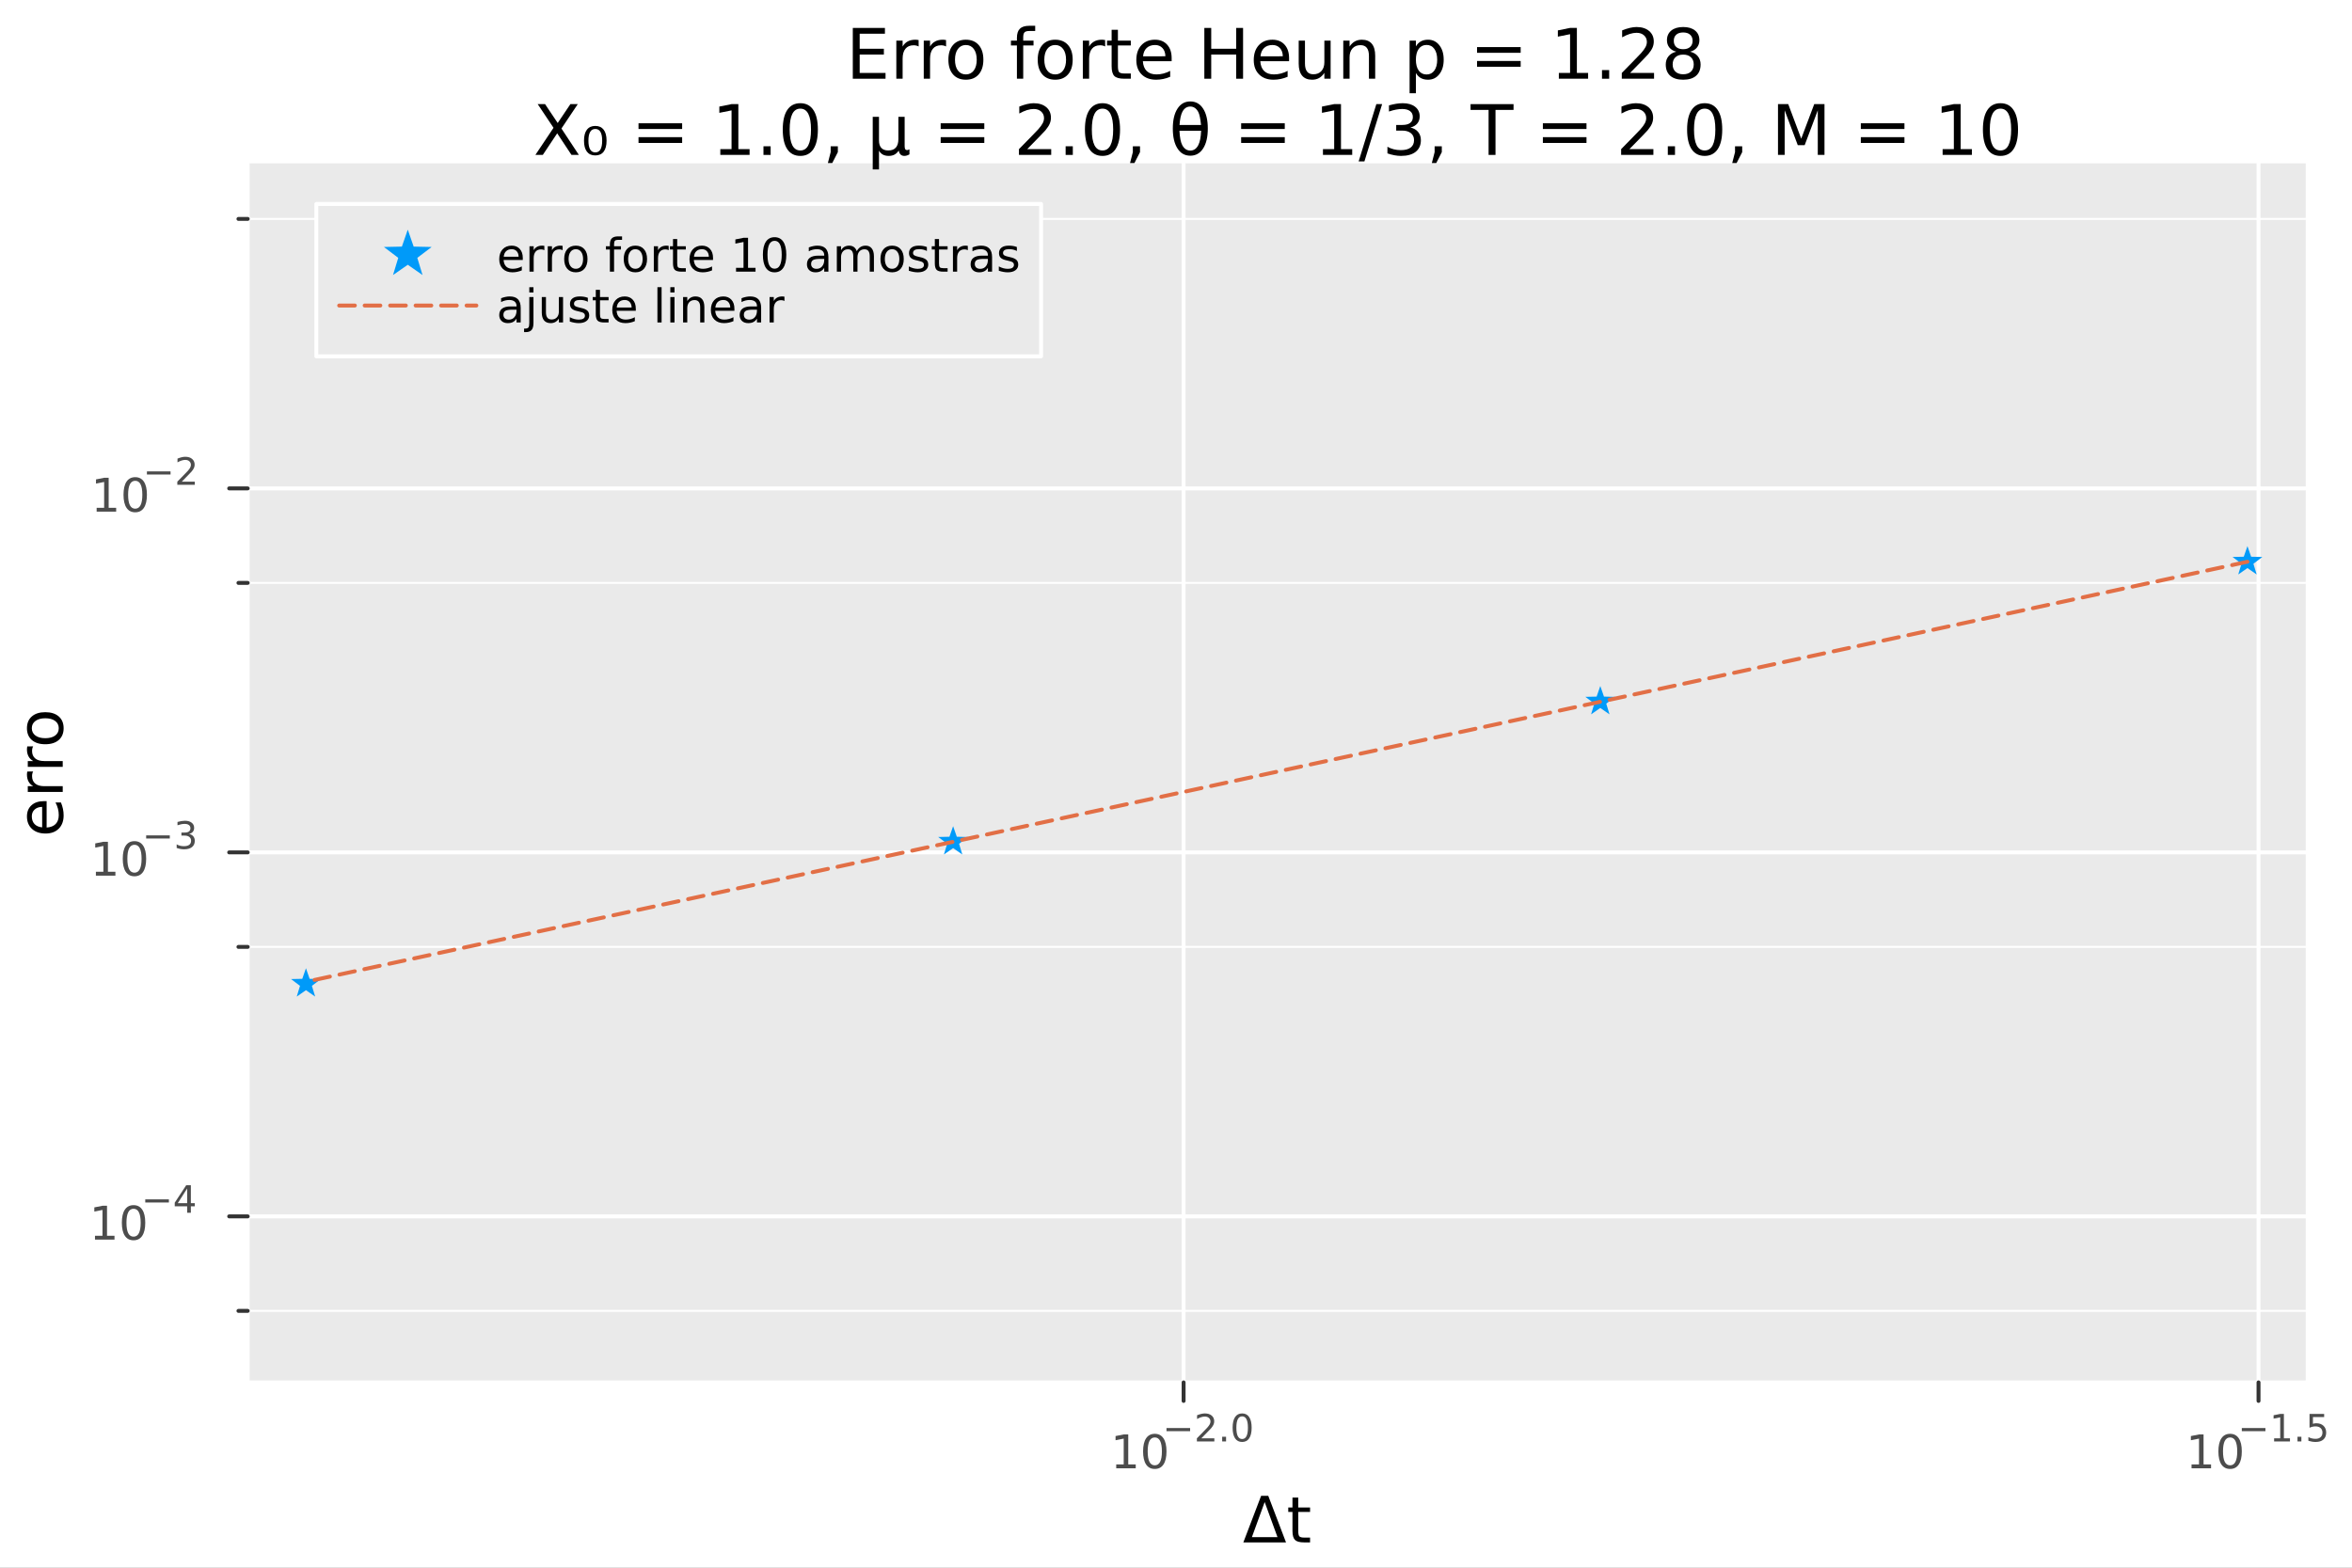 <?xml version="1.0" encoding="utf-8"?>
<svg xmlns="http://www.w3.org/2000/svg" xmlns:xlink="http://www.w3.org/1999/xlink" width="600" height="400" viewBox="0 0 2400 1600">
<rect x="0" y="0" width="2400" height="1600" fill="#808080" stroke="none"/>
<defs>
  <clipPath id="clip700">
    <rect x="0" y="0" width="2400" height="1600"/>
  </clipPath>
</defs>
<path clip-path="url(#clip700)" d="M0 1600 L2400 1600 L2400 0 L0 0  Z" fill="#ffffff" fill-rule="evenodd" fill-opacity="1"/>
<defs>
  <clipPath id="clip701">
    <rect x="480" y="0" width="1681" height="1600"/>
  </clipPath>
</defs>
<path clip-path="url(#clip700)" d="M252.764 1410.9 L2352.76 1410.9 L2352.76 166.672 L252.764 166.672  Z" fill="#eaeaea" fill-rule="evenodd" fill-opacity="1"/>
<defs>
  <clipPath id="clip702">
    <rect x="252" y="166" width="2101" height="1245"/>
  </clipPath>
</defs>
<polyline clip-path="url(#clip702)" style="stroke:#ffffff; stroke-linecap:round; stroke-linejoin:round; stroke-width:4; stroke-opacity:1; fill:none" points="1207.76,1410.9 1207.76,166.672 "/>
<polyline clip-path="url(#clip702)" style="stroke:#ffffff; stroke-linecap:round; stroke-linejoin:round; stroke-width:4; stroke-opacity:1; fill:none" points="2304.62,1410.9 2304.62,166.672 "/>
<polyline clip-path="url(#clip700)" style="stroke:#ffffff; stroke-linecap:round; stroke-linejoin:round; stroke-width:4; stroke-opacity:1; fill:none" points="252.764,1410.9 2352.76,1410.9 "/>
<polyline clip-path="url(#clip700)" style="stroke:#333333; stroke-linecap:round; stroke-linejoin:round; stroke-width:4; stroke-opacity:1; fill:none" points="1207.76,1410.9 1207.76,1429.79 "/>
<polyline clip-path="url(#clip700)" style="stroke:#333333; stroke-linecap:round; stroke-linejoin:round; stroke-width:4; stroke-opacity:1; fill:none" points="2304.62,1410.9 2304.62,1429.79 "/>
<path clip-path="url(#clip700)" d="M1139 1494.62 L1146.64 1494.62 L1146.64 1468.26 L1138.33 1469.92 L1138.33 1465.66 L1146.6 1464 L1151.27 1464 L1151.27 1494.62 L1158.91 1494.62 L1158.91 1498.56 L1139 1498.56 L1139 1494.62 Z" fill="#4c4c4c" fill-rule="nonzero" fill-opacity="1" /><path clip-path="url(#clip700)" d="M1178.35 1467.08 Q1174.74 1467.08 1172.91 1470.64 Q1171.11 1474.18 1171.11 1481.31 Q1171.11 1488.42 1172.91 1491.98 Q1174.74 1495.52 1178.35 1495.52 Q1181.99 1495.52 1183.79 1491.98 Q1185.62 1488.42 1185.62 1481.31 Q1185.62 1474.18 1183.79 1470.64 Q1181.99 1467.08 1178.35 1467.08 M1178.35 1463.37 Q1184.16 1463.37 1187.22 1467.98 Q1190.3 1472.56 1190.3 1481.31 Q1190.3 1490.04 1187.22 1494.64 Q1184.16 1499.23 1178.35 1499.23 Q1172.54 1499.23 1169.47 1494.64 Q1166.41 1490.04 1166.41 1481.31 Q1166.41 1472.56 1169.47 1467.98 Q1172.54 1463.37 1178.35 1463.37 Z" fill="#4c4c4c" fill-rule="nonzero" fill-opacity="1" /><path clip-path="url(#clip700)" d="M1190.3 1457.47 L1214.41 1457.47 L1214.41 1460.67 L1190.3 1460.67 L1190.3 1457.47 Z" fill="#4c4c4c" fill-rule="nonzero" fill-opacity="1" /><path clip-path="url(#clip700)" d="M1225.88 1467.95 L1239.14 1467.95 L1239.14 1471.15 L1221.31 1471.15 L1221.31 1467.95 Q1223.48 1465.71 1227.2 1461.95 Q1230.94 1458.17 1231.9 1457.08 Q1233.73 1455.03 1234.44 1453.62 Q1235.17 1452.19 1235.17 1450.82 Q1235.17 1448.58 1233.59 1447.17 Q1232.03 1445.76 1229.51 1445.76 Q1227.73 1445.76 1225.73 1446.38 Q1223.76 1447 1221.5 1448.26 L1221.5 1444.42 Q1223.8 1443.5 1225.79 1443.03 Q1227.78 1442.56 1229.44 1442.56 Q1233.8 1442.56 1236.4 1444.74 Q1238.99 1446.92 1238.99 1450.57 Q1238.99 1452.3 1238.33 1453.86 Q1237.69 1455.4 1235.98 1457.51 Q1235.51 1458.06 1232.99 1460.67 Q1230.47 1463.27 1225.88 1467.95 Z" fill="#4c4c4c" fill-rule="nonzero" fill-opacity="1" /><path clip-path="url(#clip700)" d="M1247.12 1466.37 L1251.09 1466.37 L1251.09 1471.15 L1247.12 1471.15 L1247.12 1466.37 Z" fill="#4c4c4c" fill-rule="nonzero" fill-opacity="1" /><path clip-path="url(#clip700)" d="M1267.49 1445.57 Q1264.55 1445.57 1263.07 1448.46 Q1261.6 1451.34 1261.6 1457.13 Q1261.6 1462.91 1263.07 1465.8 Q1264.55 1468.68 1267.49 1468.68 Q1270.44 1468.68 1271.91 1465.8 Q1273.39 1462.91 1273.39 1457.13 Q1273.39 1451.34 1271.91 1448.46 Q1270.44 1445.57 1267.49 1445.57 M1267.49 1442.56 Q1272.21 1442.56 1274.69 1446.3 Q1277.19 1450.03 1277.19 1457.13 Q1277.19 1464.22 1274.69 1467.97 Q1272.21 1471.69 1267.49 1471.69 Q1262.76 1471.69 1260.26 1467.97 Q1257.78 1464.22 1257.78 1457.13 Q1257.78 1450.03 1260.26 1446.3 Q1262.76 1442.56 1267.49 1442.56 Z" fill="#4c4c4c" fill-rule="nonzero" fill-opacity="1" /><path clip-path="url(#clip700)" d="M2236.27 1494.62 L2243.9 1494.62 L2243.9 1468.26 L2235.59 1469.92 L2235.59 1465.66 L2243.86 1464 L2248.53 1464 L2248.53 1494.62 L2256.17 1494.62 L2256.17 1498.56 L2236.27 1498.56 L2236.27 1494.62 Z" fill="#4c4c4c" fill-rule="nonzero" fill-opacity="1" /><path clip-path="url(#clip700)" d="M2275.62 1467.08 Q2272.01 1467.08 2270.18 1470.64 Q2268.37 1474.18 2268.37 1481.31 Q2268.37 1488.42 2270.18 1491.98 Q2272.01 1495.52 2275.62 1495.52 Q2279.25 1495.52 2281.06 1491.98 Q2282.89 1488.42 2282.89 1481.31 Q2282.89 1474.18 2281.06 1470.64 Q2279.25 1467.08 2275.62 1467.08 M2275.62 1463.37 Q2281.43 1463.37 2284.48 1467.98 Q2287.56 1472.56 2287.56 1481.31 Q2287.56 1490.04 2284.48 1494.64 Q2281.43 1499.23 2275.62 1499.23 Q2269.81 1499.23 2266.73 1494.64 Q2263.67 1490.04 2263.67 1481.31 Q2263.67 1472.56 2266.73 1467.98 Q2269.81 1463.37 2275.62 1463.37 Z" fill="#4c4c4c" fill-rule="nonzero" fill-opacity="1" /><path clip-path="url(#clip700)" d="M2287.56 1457.47 L2311.67 1457.47 L2311.67 1460.67 L2287.56 1460.67 L2287.56 1457.47 Z" fill="#4c4c4c" fill-rule="nonzero" fill-opacity="1" /><path clip-path="url(#clip700)" d="M2320.53 1467.95 L2326.74 1467.95 L2326.74 1446.53 L2319.99 1447.88 L2319.99 1444.42 L2326.7 1443.07 L2330.5 1443.07 L2330.5 1467.95 L2336.71 1467.95 L2336.71 1471.15 L2320.53 1471.15 L2320.53 1467.95 Z" fill="#4c4c4c" fill-rule="nonzero" fill-opacity="1" /><path clip-path="url(#clip700)" d="M2344.38 1466.37 L2348.35 1466.37 L2348.35 1471.15 L2344.38 1471.15 L2344.38 1466.37 Z" fill="#4c4c4c" fill-rule="nonzero" fill-opacity="1" /><path clip-path="url(#clip700)" d="M2356.66 1443.07 L2371.58 1443.07 L2371.58 1446.26 L2360.14 1446.26 L2360.14 1453.15 Q2360.97 1452.87 2361.8 1452.73 Q2362.62 1452.58 2363.45 1452.58 Q2368.15 1452.58 2370.9 1455.16 Q2373.65 1457.74 2373.65 1462.14 Q2373.65 1466.67 2370.82 1469.19 Q2368 1471.69 2362.87 1471.69 Q2361.1 1471.69 2359.26 1471.39 Q2357.43 1471.09 2355.48 1470.49 L2355.48 1466.67 Q2357.17 1467.59 2358.97 1468.04 Q2360.78 1468.49 2362.79 1468.49 Q2366.05 1468.49 2367.95 1466.78 Q2369.85 1465.07 2369.85 1462.14 Q2369.85 1459.2 2367.95 1457.49 Q2366.05 1455.78 2362.79 1455.78 Q2361.27 1455.78 2359.75 1456.12 Q2358.24 1456.46 2356.66 1457.17 L2356.66 1443.07 Z" fill="#4c4c4c" fill-rule="nonzero" fill-opacity="1" /><path clip-path="url(#clip700)" d="M1290.49 1533 L1277.44 1568.84 L1303.57 1568.84 L1290.49 1533 M1268.72 1574.19 L1286.86 1526.67 L1294.15 1526.67 L1312.26 1574.19 L1268.72 1574.19 Z" fill="#000000" fill-rule="nonzero" fill-opacity="1" /><path clip-path="url(#clip700)" d="M1324.74 1528.42 L1324.74 1538.54 L1336.8 1538.54 L1336.8 1543.09 L1324.74 1543.09 L1324.74 1562.44 Q1324.74 1566.8 1325.92 1568.04 Q1327.12 1569.28 1330.78 1569.28 L1336.8 1569.28 L1336.8 1574.19 L1330.78 1574.19 Q1324.01 1574.19 1321.43 1571.67 Q1318.85 1569.12 1318.85 1562.44 L1318.85 1543.09 L1314.55 1543.09 L1314.55 1538.54 L1318.85 1538.54 L1318.85 1528.42 L1324.74 1528.42 Z" fill="#000000" fill-rule="nonzero" fill-opacity="1" /><polyline clip-path="url(#clip702)" style="stroke:#ffffff; stroke-linecap:round; stroke-linejoin:round; stroke-width:4; stroke-opacity:1; fill:none" points="252.764,1241.45 2352.76,1241.45 "/>
<polyline clip-path="url(#clip702)" style="stroke:#ffffff; stroke-linecap:round; stroke-linejoin:round; stroke-width:4; stroke-opacity:1; fill:none" points="252.764,869.955 2352.76,869.955 "/>
<polyline clip-path="url(#clip702)" style="stroke:#ffffff; stroke-linecap:round; stroke-linejoin:round; stroke-width:4; stroke-opacity:1; fill:none" points="252.764,498.461 2352.76,498.461 "/>
<polyline clip-path="url(#clip702)" style="stroke:#ffffff; stroke-linecap:round; stroke-linejoin:round; stroke-width:2; stroke-opacity:1; fill:none" points="252.764,1337.9 2352.76,1337.9 "/>
<polyline clip-path="url(#clip702)" style="stroke:#ffffff; stroke-linecap:round; stroke-linejoin:round; stroke-width:2; stroke-opacity:1; fill:none" points="252.764,966.408 2352.76,966.408 "/>
<polyline clip-path="url(#clip702)" style="stroke:#ffffff; stroke-linecap:round; stroke-linejoin:round; stroke-width:2; stroke-opacity:1; fill:none" points="252.764,594.915 2352.76,594.915 "/>
<polyline clip-path="url(#clip702)" style="stroke:#ffffff; stroke-linecap:round; stroke-linejoin:round; stroke-width:2; stroke-opacity:1; fill:none" points="252.764,223.421 2352.76,223.421 "/>
<polyline clip-path="url(#clip700)" style="stroke:#ffffff; stroke-linecap:round; stroke-linejoin:round; stroke-width:4; stroke-opacity:1; fill:none" points="252.764,1410.9 252.764,166.672 "/>
<polyline clip-path="url(#clip700)" style="stroke:#333333; stroke-linecap:round; stroke-linejoin:round; stroke-width:4; stroke-opacity:1; fill:none" points="252.764,1241.45 233.866,1241.45 "/>
<polyline clip-path="url(#clip700)" style="stroke:#333333; stroke-linecap:round; stroke-linejoin:round; stroke-width:4; stroke-opacity:1; fill:none" points="252.764,869.955 233.866,869.955 "/>
<polyline clip-path="url(#clip700)" style="stroke:#333333; stroke-linecap:round; stroke-linejoin:round; stroke-width:4; stroke-opacity:1; fill:none" points="252.764,498.461 233.866,498.461 "/>
<polyline clip-path="url(#clip700)" style="stroke:#333333; stroke-linecap:round; stroke-linejoin:round; stroke-width:4; stroke-opacity:1; fill:none" points="252.764,1337.9 243.315,1337.9 "/>
<polyline clip-path="url(#clip700)" style="stroke:#333333; stroke-linecap:round; stroke-linejoin:round; stroke-width:4; stroke-opacity:1; fill:none" points="252.764,966.408 243.315,966.408 "/>
<polyline clip-path="url(#clip700)" style="stroke:#333333; stroke-linecap:round; stroke-linejoin:round; stroke-width:4; stroke-opacity:1; fill:none" points="252.764,594.915 243.315,594.915 "/>
<polyline clip-path="url(#clip700)" style="stroke:#333333; stroke-linecap:round; stroke-linejoin:round; stroke-width:4; stroke-opacity:1; fill:none" points="252.764,223.421 243.315,223.421 "/>
<path clip-path="url(#clip700)" d="M96.931 1261.24 L104.57 1261.24 L104.57 1234.87 L96.26 1236.54 L96.26 1232.28 L104.524 1230.62 L109.2 1230.62 L109.2 1261.24 L116.839 1261.24 L116.839 1265.18 L96.931 1265.18 L96.931 1261.24 Z" fill="#4c4c4c" fill-rule="nonzero" fill-opacity="1" /><path clip-path="url(#clip700)" d="M136.283 1233.69 Q132.672 1233.69 130.843 1237.26 Q129.038 1240.8 129.038 1247.93 Q129.038 1255.04 130.843 1258.6 Q132.672 1262.14 136.283 1262.14 Q139.917 1262.14 141.723 1258.6 Q143.552 1255.04 143.552 1247.93 Q143.552 1240.8 141.723 1237.26 Q139.917 1233.69 136.283 1233.69 M136.283 1229.99 Q142.093 1229.99 145.149 1234.6 Q148.227 1239.18 148.227 1247.93 Q148.227 1256.66 145.149 1261.26 Q142.093 1265.85 136.283 1265.85 Q130.473 1265.85 127.394 1261.26 Q124.339 1256.66 124.339 1247.93 Q124.339 1239.18 127.394 1234.6 Q130.473 1229.99 136.283 1229.99 Z" fill="#4c4c4c" fill-rule="nonzero" fill-opacity="1" /><path clip-path="url(#clip700)" d="M148.227 1224.09 L172.339 1224.09 L172.339 1227.29 L148.227 1227.29 L148.227 1224.09 Z" fill="#4c4c4c" fill-rule="nonzero" fill-opacity="1" /><path clip-path="url(#clip700)" d="M190.978 1213 L181.386 1227.99 L190.978 1227.99 L190.978 1213 M189.981 1209.69 L194.758 1209.69 L194.758 1227.99 L198.764 1227.99 L198.764 1231.14 L194.758 1231.14 L194.758 1237.77 L190.978 1237.77 L190.978 1231.14 L178.301 1231.14 L178.301 1227.48 L189.981 1209.69 Z" fill="#4c4c4c" fill-rule="nonzero" fill-opacity="1" /><path clip-path="url(#clip700)" d="M97.853 889.747 L105.492 889.747 L105.492 863.381 L97.182 865.048 L97.182 860.789 L105.446 859.122 L110.121 859.122 L110.121 889.747 L117.76 889.747 L117.76 893.682 L97.853 893.682 L97.853 889.747 Z" fill="#4c4c4c" fill-rule="nonzero" fill-opacity="1" /><path clip-path="url(#clip700)" d="M137.205 862.201 Q133.594 862.201 131.765 865.766 Q129.959 869.307 129.959 876.437 Q129.959 883.543 131.765 887.108 Q133.594 890.65 137.205 890.65 Q140.839 890.65 142.644 887.108 Q144.473 883.543 144.473 876.437 Q144.473 869.307 142.644 865.766 Q140.839 862.201 137.205 862.201 M137.205 858.497 Q143.015 858.497 146.07 863.104 Q149.149 867.687 149.149 876.437 Q149.149 885.164 146.07 889.77 Q143.015 894.354 137.205 894.354 Q131.395 894.354 128.316 889.77 Q125.26 885.164 125.26 876.437 Q125.26 867.687 128.316 863.104 Q131.395 858.497 137.205 858.497 Z" fill="#4c4c4c" fill-rule="nonzero" fill-opacity="1" /><path clip-path="url(#clip700)" d="M149.149 852.599 L173.261 852.599 L173.261 855.796 L149.149 855.796 L149.149 852.599 Z" fill="#4c4c4c" fill-rule="nonzero" fill-opacity="1" /><path clip-path="url(#clip700)" d="M192.971 851.132 Q195.698 851.715 197.222 853.558 Q198.764 855.401 198.764 858.109 Q198.764 862.266 195.905 864.542 Q193.046 866.817 187.78 866.817 Q186.012 866.817 184.132 866.46 Q182.27 866.121 180.276 865.426 L180.276 861.758 Q181.856 862.68 183.737 863.15 Q185.617 863.62 187.667 863.62 Q191.241 863.62 193.103 862.209 Q194.984 860.799 194.984 858.109 Q194.984 855.627 193.234 854.235 Q191.504 852.824 188.401 852.824 L185.128 852.824 L185.128 849.702 L188.551 849.702 Q191.354 849.702 192.84 848.593 Q194.325 847.464 194.325 845.358 Q194.325 843.195 192.783 842.047 Q191.26 840.881 188.401 840.881 Q186.84 840.881 185.053 841.22 Q183.266 841.558 181.122 842.273 L181.122 838.888 Q183.285 838.286 185.166 837.985 Q187.066 837.684 188.739 837.684 Q193.065 837.684 195.585 839.659 Q198.106 841.615 198.106 844.963 Q198.106 847.295 196.77 848.912 Q195.435 850.511 192.971 851.132 Z" fill="#4c4c4c" fill-rule="nonzero" fill-opacity="1" /><path clip-path="url(#clip700)" d="M98.624 518.254 L106.263 518.254 L106.263 491.888 L97.953 493.555 L97.953 489.295 L106.217 487.629 L110.893 487.629 L110.893 518.254 L118.531 518.254 L118.531 522.189 L98.624 522.189 L98.624 518.254 Z" fill="#4c4c4c" fill-rule="nonzero" fill-opacity="1" /><path clip-path="url(#clip700)" d="M137.976 490.708 Q134.365 490.708 132.536 494.272 Q130.73 497.814 130.73 504.944 Q130.73 512.05 132.536 515.615 Q134.365 519.156 137.976 519.156 Q141.61 519.156 143.416 515.615 Q145.244 512.05 145.244 504.944 Q145.244 497.814 143.416 494.272 Q141.61 490.708 137.976 490.708 M137.976 487.004 Q143.786 487.004 146.841 491.61 Q149.92 496.194 149.92 504.944 Q149.92 513.67 146.841 518.277 Q143.786 522.86 137.976 522.86 Q132.166 522.86 129.087 518.277 Q126.031 513.67 126.031 504.944 Q126.031 496.194 129.087 491.61 Q132.166 487.004 137.976 487.004 Z" fill="#4c4c4c" fill-rule="nonzero" fill-opacity="1" /><path clip-path="url(#clip700)" d="M149.92 481.105 L174.032 481.105 L174.032 484.303 L149.92 484.303 L149.92 481.105 Z" fill="#4c4c4c" fill-rule="nonzero" fill-opacity="1" /><path clip-path="url(#clip700)" d="M185.504 491.581 L198.764 491.581 L198.764 494.778 L180.934 494.778 L180.934 491.581 Q183.097 489.343 186.821 485.581 Q190.564 481.801 191.523 480.71 Q193.347 478.66 194.062 477.25 Q194.796 475.82 194.796 474.447 Q194.796 472.209 193.216 470.799 Q191.655 469.388 189.134 469.388 Q187.348 469.388 185.354 470.009 Q183.379 470.629 181.122 471.889 L181.122 468.053 Q183.417 467.131 185.41 466.661 Q187.404 466.191 189.059 466.191 Q193.423 466.191 196.018 468.372 Q198.613 470.554 198.613 474.203 Q198.613 475.933 197.955 477.494 Q197.316 479.036 195.604 481.143 Q195.134 481.688 192.614 484.303 Q190.094 486.898 185.504 491.581 Z" fill="#4c4c4c" fill-rule="nonzero" fill-opacity="1" /><path clip-path="url(#clip700)" d="M44.716 817.669 L47.581 817.669 L47.581 844.596 Q53.628 844.214 56.811 840.967 Q59.962 837.689 59.962 831.864 Q59.962 828.49 59.134 825.339 Q58.307 822.157 56.652 819.037 L62.19 819.037 Q63.527 822.188 64.227 825.499 Q64.927 828.809 64.927 832.214 Q64.927 840.744 59.962 845.742 Q54.997 850.707 46.53 850.707 Q37.777 850.707 32.653 845.996 Q27.497 841.254 27.497 833.233 Q27.497 826.04 32.144 821.87 Q36.759 817.669 44.716 817.669 M42.997 823.525 Q38.191 823.589 35.327 826.231 Q32.462 828.841 32.462 833.169 Q32.462 838.071 35.231 841.031 Q38 843.959 43.029 844.405 L42.997 823.525 Z" fill="#000000" fill-rule="nonzero" fill-opacity="1" /><path clip-path="url(#clip700)" d="M33.831 787.4 Q33.258 788.387 33.003 789.564 Q32.717 790.71 32.717 792.11 Q32.717 797.076 35.963 799.749 Q39.178 802.391 45.225 802.391 L64.004 802.391 L64.004 808.279 L28.356 808.279 L28.356 802.391 L33.894 802.391 Q30.648 800.545 29.088 797.585 Q27.497 794.625 27.497 790.392 Q27.497 789.787 27.592 789.055 Q27.656 788.323 27.815 787.432 L33.831 787.4 Z" fill="#000000" fill-rule="nonzero" fill-opacity="1" /><path clip-path="url(#clip700)" d="M33.831 761.746 Q33.258 762.733 33.003 763.91 Q32.717 765.056 32.717 766.457 Q32.717 771.422 35.963 774.096 Q39.178 776.737 45.225 776.737 L64.004 776.737 L64.004 782.626 L28.356 782.626 L28.356 776.737 L33.894 776.737 Q30.648 774.891 29.088 771.931 Q27.497 768.971 27.497 764.738 Q27.497 764.133 27.592 763.401 Q27.656 762.669 27.815 761.778 L33.831 761.746 Z" fill="#000000" fill-rule="nonzero" fill-opacity="1" /><path clip-path="url(#clip700)" d="M32.462 743.222 Q32.462 747.932 36.154 750.67 Q39.815 753.407 46.212 753.407 Q52.609 753.407 56.302 750.702 Q59.962 747.964 59.962 743.222 Q59.962 738.543 56.27 735.806 Q52.578 733.069 46.212 733.069 Q39.878 733.069 36.186 735.806 Q32.462 738.543 32.462 743.222 M27.497 743.222 Q27.497 735.583 32.462 731.222 Q37.427 726.862 46.212 726.862 Q54.965 726.862 59.962 731.222 Q64.927 735.583 64.927 743.222 Q64.927 750.893 59.962 755.253 Q54.965 759.582 46.212 759.582 Q37.427 759.582 32.462 755.253 Q27.497 750.893 27.497 743.222 Z" fill="#000000" fill-rule="nonzero" fill-opacity="1" /><path clip-path="url(#clip700)" d="M870.21 28.512 L902.988 28.512 L902.988 34.415 L877.224 34.415 L877.224 49.762 L901.911 49.762 L901.911 55.665 L877.224 55.665 L877.224 74.449 L903.613 74.449 L903.613 80.352 L870.21 80.352 L870.21 28.512 Z" fill="#000000" fill-rule="nonzero" fill-opacity="1" /><path clip-path="url(#clip700)" d="M937.397 47.435 Q936.321 46.81 935.036 46.533 Q933.786 46.22 932.258 46.22 Q926.842 46.22 923.925 49.762 Q921.043 53.269 921.043 59.866 L921.043 80.352 L914.62 80.352 L914.62 41.463 L921.043 41.463 L921.043 47.505 Q923.057 43.963 926.286 42.262 Q929.515 40.526 934.133 40.526 Q934.793 40.526 935.592 40.63 Q936.39 40.699 937.363 40.873 L937.397 47.435 Z" fill="#000000" fill-rule="nonzero" fill-opacity="1" /><path clip-path="url(#clip700)" d="M965.383 47.435 Q964.307 46.81 963.022 46.533 Q961.772 46.22 960.244 46.22 Q954.828 46.22 951.911 49.762 Q949.029 53.269 949.029 59.866 L949.029 80.352 L942.606 80.352 L942.606 41.463 L949.029 41.463 L949.029 47.505 Q951.043 43.963 954.272 42.262 Q957.501 40.526 962.119 40.526 Q962.779 40.526 963.578 40.63 Q964.376 40.699 965.349 40.873 L965.383 47.435 Z" fill="#000000" fill-rule="nonzero" fill-opacity="1" /><path clip-path="url(#clip700)" d="M985.591 45.943 Q980.453 45.943 977.467 49.97 Q974.48 53.963 974.48 60.942 Q974.48 67.921 977.432 71.949 Q980.418 75.942 985.591 75.942 Q990.696 75.942 993.682 71.915 Q996.668 67.887 996.668 60.942 Q996.668 54.033 993.682 50.005 Q990.696 45.943 985.591 45.943 M985.591 40.526 Q993.925 40.526 998.682 45.943 Q1003.44 51.359 1003.44 60.942 Q1003.44 70.491 998.682 75.942 Q993.925 81.359 985.591 81.359 Q977.223 81.359 972.467 75.942 Q967.744 70.491 967.744 60.942 Q967.744 51.359 972.467 45.943 Q977.223 40.526 985.591 40.526 Z" fill="#000000" fill-rule="nonzero" fill-opacity="1" /><path clip-path="url(#clip700)" d="M1056.32 26.325 L1056.32 31.637 L1050.21 31.637 Q1046.77 31.637 1045.42 33.026 Q1044.1 34.415 1044.1 38.026 L1044.1 41.463 L1054.62 41.463 L1054.62 46.429 L1044.1 46.429 L1044.1 80.352 L1037.67 80.352 L1037.67 46.429 L1031.56 46.429 L1031.56 41.463 L1037.67 41.463 L1037.67 38.755 Q1037.67 32.262 1040.7 29.311 Q1043.72 26.325 1050.28 26.325 L1056.32 26.325 Z" fill="#000000" fill-rule="nonzero" fill-opacity="1" /><path clip-path="url(#clip700)" d="M1076.74 45.943 Q1071.6 45.943 1068.61 49.97 Q1065.63 53.963 1065.63 60.942 Q1065.63 67.921 1068.58 71.949 Q1071.56 75.942 1076.74 75.942 Q1081.84 75.942 1084.83 71.915 Q1087.81 67.887 1087.81 60.942 Q1087.81 54.033 1084.83 50.005 Q1081.84 45.943 1076.74 45.943 M1076.74 40.526 Q1085.07 40.526 1089.83 45.943 Q1094.58 51.359 1094.58 60.942 Q1094.58 70.491 1089.83 75.942 Q1085.07 81.359 1076.74 81.359 Q1068.37 81.359 1063.61 75.942 Q1058.89 70.491 1058.89 60.942 Q1058.89 51.359 1063.61 45.943 Q1068.37 40.526 1076.74 40.526 Z" fill="#000000" fill-rule="nonzero" fill-opacity="1" /><path clip-path="url(#clip700)" d="M1127.71 47.435 Q1126.63 46.81 1125.35 46.533 Q1124.1 46.22 1122.57 46.22 Q1117.15 46.22 1114.24 49.762 Q1111.35 53.269 1111.35 59.866 L1111.35 80.352 L1104.93 80.352 L1104.93 41.463 L1111.35 41.463 L1111.35 47.505 Q1113.37 43.963 1116.6 42.262 Q1119.83 40.526 1124.44 40.526 Q1125.1 40.526 1125.9 40.63 Q1126.7 40.699 1127.67 40.873 L1127.71 47.435 Z" fill="#000000" fill-rule="nonzero" fill-opacity="1" /><path clip-path="url(#clip700)" d="M1140.73 30.422 L1140.73 41.463 L1153.89 41.463 L1153.89 46.429 L1140.73 46.429 L1140.73 67.54 Q1140.73 72.296 1142.01 73.651 Q1143.33 75.005 1147.33 75.005 L1153.89 75.005 L1153.89 80.352 L1147.33 80.352 Q1139.93 80.352 1137.12 77.609 Q1134.31 74.831 1134.31 67.54 L1134.31 46.429 L1129.62 46.429 L1129.62 41.463 L1134.31 41.463 L1134.31 30.422 L1140.73 30.422 Z" fill="#000000" fill-rule="nonzero" fill-opacity="1" /><path clip-path="url(#clip700)" d="M1195.56 59.31 L1195.56 62.435 L1166.18 62.435 Q1166.6 69.033 1170.14 72.505 Q1173.72 75.942 1180.07 75.942 Q1183.75 75.942 1187.19 75.04 Q1190.66 74.137 1194.06 72.331 L1194.06 78.373 Q1190.63 79.831 1187.01 80.595 Q1183.4 81.359 1179.69 81.359 Q1170.38 81.359 1164.93 75.942 Q1159.51 70.526 1159.51 61.29 Q1159.51 51.741 1164.65 46.151 Q1169.83 40.526 1178.58 40.526 Q1186.42 40.526 1190.97 45.595 Q1195.56 50.63 1195.56 59.31 M1189.17 57.435 Q1189.1 52.192 1186.22 49.067 Q1183.37 45.943 1178.65 45.943 Q1173.3 45.943 1170.07 48.963 Q1166.88 51.984 1166.39 57.47 L1189.17 57.435 Z" fill="#000000" fill-rule="nonzero" fill-opacity="1" /><path clip-path="url(#clip700)" d="M1228.92 28.512 L1235.94 28.512 L1235.94 49.762 L1261.42 49.762 L1261.42 28.512 L1268.44 28.512 L1268.44 80.352 L1261.42 80.352 L1261.42 55.665 L1235.94 55.665 L1235.94 80.352 L1228.92 80.352 L1228.92 28.512 Z" fill="#000000" fill-rule="nonzero" fill-opacity="1" /><path clip-path="url(#clip700)" d="M1315.38 59.31 L1315.38 62.435 L1286.01 62.435 Q1286.42 69.033 1289.96 72.505 Q1293.54 75.942 1299.9 75.942 Q1303.58 75.942 1307.01 75.04 Q1310.49 74.137 1313.89 72.331 L1313.89 78.373 Q1310.45 79.831 1306.84 80.595 Q1303.23 81.359 1299.51 81.359 Q1290.21 81.359 1284.76 75.942 Q1279.34 70.526 1279.34 61.29 Q1279.34 51.741 1284.48 46.151 Q1289.65 40.526 1298.4 40.526 Q1306.25 40.526 1310.8 45.595 Q1315.38 50.63 1315.38 59.31 M1308.99 57.435 Q1308.92 52.192 1306.04 49.067 Q1303.19 45.943 1298.47 45.943 Q1293.12 45.943 1289.9 48.963 Q1286.7 51.984 1286.21 57.47 L1308.99 57.435 Z" fill="#000000" fill-rule="nonzero" fill-opacity="1" /><path clip-path="url(#clip700)" d="M1325.21 65.005 L1325.21 41.463 L1331.6 41.463 L1331.6 64.762 Q1331.6 70.283 1333.75 73.06 Q1335.9 75.803 1340.21 75.803 Q1345.38 75.803 1348.37 72.505 Q1351.39 69.206 1351.39 63.512 L1351.39 41.463 L1357.78 41.463 L1357.78 80.352 L1351.39 80.352 L1351.39 74.38 Q1349.06 77.921 1345.97 79.658 Q1342.92 81.359 1338.85 81.359 Q1332.15 81.359 1328.68 77.192 Q1325.21 73.026 1325.21 65.005 M1341.28 40.526 L1341.28 40.526 Z" fill="#000000" fill-rule="nonzero" fill-opacity="1" /><path clip-path="url(#clip700)" d="M1403.26 56.88 L1403.26 80.352 L1396.87 80.352 L1396.87 57.088 Q1396.87 51.567 1394.72 48.824 Q1392.57 46.081 1388.26 46.081 Q1383.09 46.081 1380.1 49.38 Q1377.12 52.678 1377.12 58.373 L1377.12 80.352 L1370.69 80.352 L1370.69 41.463 L1377.12 41.463 L1377.12 47.505 Q1379.41 43.998 1382.5 42.262 Q1385.62 40.526 1389.69 40.526 Q1396.39 40.526 1399.83 44.693 Q1403.26 48.824 1403.26 56.88 Z" fill="#000000" fill-rule="nonzero" fill-opacity="1" /><path clip-path="url(#clip700)" d="M1444.79 74.519 L1444.79 95.144 L1438.37 95.144 L1438.37 41.463 L1444.79 41.463 L1444.79 47.366 Q1446.8 43.894 1449.86 42.227 Q1452.95 40.526 1457.22 40.526 Q1464.3 40.526 1468.71 46.151 Q1473.16 51.776 1473.16 60.942 Q1473.16 70.109 1468.71 75.734 Q1464.3 81.359 1457.22 81.359 Q1452.95 81.359 1449.86 79.692 Q1446.8 77.991 1444.79 74.519 M1466.53 60.942 Q1466.53 53.894 1463.61 49.901 Q1460.73 45.873 1455.66 45.873 Q1450.59 45.873 1447.67 49.901 Q1444.79 53.894 1444.79 60.942 Q1444.79 67.991 1447.67 72.019 Q1450.59 76.012 1455.66 76.012 Q1460.73 76.012 1463.61 72.019 Q1466.53 67.991 1466.53 60.942 Z" fill="#000000" fill-rule="nonzero" fill-opacity="1" /><path clip-path="url(#clip700)" d="M1507.19 48.06 L1551.7 48.06 L1551.7 53.894 L1507.19 53.894 L1507.19 48.06 M1507.19 62.227 L1551.7 62.227 L1551.7 68.13 L1507.19 68.13 L1507.19 62.227 Z" fill="#000000" fill-rule="nonzero" fill-opacity="1" /><path clip-path="url(#clip700)" d="M1590.66 74.449 L1602.12 74.449 L1602.12 34.901 L1589.65 37.401 L1589.65 31.012 L1602.05 28.512 L1609.06 28.512 L1609.06 74.449 L1620.52 74.449 L1620.52 80.352 L1590.66 80.352 L1590.66 74.449 Z" fill="#000000" fill-rule="nonzero" fill-opacity="1" /><path clip-path="url(#clip700)" d="M1634.69 71.533 L1642.01 71.533 L1642.01 80.352 L1634.69 80.352 L1634.69 71.533 Z" fill="#000000" fill-rule="nonzero" fill-opacity="1" /><path clip-path="url(#clip700)" d="M1663.33 74.449 L1687.81 74.449 L1687.81 80.352 L1654.89 80.352 L1654.89 74.449 Q1658.89 70.317 1665.76 63.373 Q1672.67 56.394 1674.44 54.38 Q1677.81 50.595 1679.13 47.991 Q1680.48 45.352 1680.48 42.818 Q1680.48 38.686 1677.57 36.081 Q1674.69 33.477 1670.03 33.477 Q1666.73 33.477 1663.05 34.623 Q1659.41 35.769 1655.24 38.095 L1655.24 31.012 Q1659.48 29.311 1663.16 28.443 Q1666.84 27.575 1669.89 27.575 Q1677.95 27.575 1682.74 31.602 Q1687.53 35.63 1687.53 42.366 Q1687.53 45.56 1686.32 48.442 Q1685.14 51.29 1681.98 55.178 Q1681.11 56.185 1676.46 61.012 Q1671.8 65.803 1663.33 74.449 Z" fill="#000000" fill-rule="nonzero" fill-opacity="1" /><path clip-path="url(#clip700)" d="M1717.53 55.734 Q1712.53 55.734 1709.65 58.408 Q1706.8 61.081 1706.8 65.769 Q1706.8 70.456 1709.65 73.13 Q1712.53 75.803 1717.53 75.803 Q1722.53 75.803 1725.41 73.13 Q1728.3 70.421 1728.3 65.769 Q1728.3 61.081 1725.41 58.408 Q1722.57 55.734 1717.53 55.734 M1710.52 52.748 Q1706 51.637 1703.47 48.547 Q1700.97 45.456 1700.97 41.012 Q1700.97 34.797 1705.38 31.186 Q1709.82 27.575 1717.53 27.575 Q1725.28 27.575 1729.68 31.186 Q1734.09 34.797 1734.09 41.012 Q1734.09 45.456 1731.56 48.547 Q1729.06 51.637 1724.58 52.748 Q1729.65 53.928 1732.46 57.366 Q1735.31 60.803 1735.31 65.769 Q1735.31 73.303 1730.69 77.331 Q1726.11 81.359 1717.53 81.359 Q1708.96 81.359 1704.34 77.331 Q1699.75 73.303 1699.75 65.769 Q1699.75 60.803 1702.6 57.366 Q1705.45 53.928 1710.52 52.748 M1707.95 41.672 Q1707.95 45.699 1710.45 47.956 Q1712.98 50.213 1717.53 50.213 Q1722.05 50.213 1724.58 47.956 Q1727.15 45.699 1727.15 41.672 Q1727.15 37.644 1724.58 35.387 Q1722.05 33.13 1717.53 33.13 Q1712.98 33.13 1710.45 35.387 Q1707.95 37.644 1707.95 41.672 Z" fill="#000000" fill-rule="nonzero" fill-opacity="1" /><path clip-path="url(#clip700)" d="M548.667 106.272 L556.201 106.272 L569.083 125.543 L582.035 106.272 L589.569 106.272 L572.903 131.168 L590.68 158.112 L583.146 158.112 L568.562 136.064 L553.875 158.112 L546.306 158.112 L564.812 130.439 L548.667 106.272 Z" fill="#000000" fill-rule="nonzero" fill-opacity="1" /><path clip-path="url(#clip700)" d="M612.694 134.605 Q610.958 131.619 607.451 131.619 Q603.944 131.619 602.208 134.605 Q600.437 137.591 600.437 143.563 Q600.437 149.57 602.208 152.556 Q603.944 155.543 607.451 155.543 Q610.958 155.543 612.694 152.556 Q614.465 149.57 614.465 143.563 Q614.465 137.591 612.694 134.605 M607.451 128.529 Q613.041 128.529 615.993 132.383 Q618.944 136.237 618.944 143.563 Q618.944 150.925 615.993 154.779 Q613.041 158.633 607.451 158.633 Q601.826 158.633 598.875 154.779 Q595.923 150.925 595.923 143.563 Q595.923 136.237 598.875 132.383 Q601.826 128.529 607.451 128.529 Z" fill="#000000" fill-rule="nonzero" fill-opacity="1" /><path clip-path="url(#clip700)" d="M651.548 125.821 L696.062 125.821 L696.062 131.654 L651.548 131.654 L651.548 125.821 M651.548 139.987 L696.062 139.987 L696.062 145.89 L651.548 145.89 L651.548 139.987 Z" fill="#000000" fill-rule="nonzero" fill-opacity="1" /><path clip-path="url(#clip700)" d="M735.02 152.209 L746.478 152.209 L746.478 112.661 L734.013 115.161 L734.013 108.772 L746.409 106.272 L753.423 106.272 L753.423 152.209 L764.881 152.209 L764.881 158.112 L735.02 158.112 L735.02 152.209 Z" fill="#000000" fill-rule="nonzero" fill-opacity="1" /><path clip-path="url(#clip700)" d="M779.047 149.293 L786.374 149.293 L786.374 158.112 L779.047 158.112 L779.047 149.293 Z" fill="#000000" fill-rule="nonzero" fill-opacity="1" /><path clip-path="url(#clip700)" d="M816.651 110.89 Q811.235 110.89 808.492 116.237 Q805.783 121.55 805.783 132.244 Q805.783 142.904 808.492 148.251 Q811.235 153.563 816.651 153.563 Q822.103 153.563 824.811 148.251 Q827.554 142.904 827.554 132.244 Q827.554 121.55 824.811 116.237 Q822.103 110.89 816.651 110.89 M816.651 105.335 Q825.367 105.335 829.95 112.244 Q834.568 119.119 834.568 132.244 Q834.568 145.334 829.95 152.244 Q825.367 159.119 816.651 159.119 Q807.936 159.119 803.318 152.244 Q798.735 145.334 798.735 132.244 Q798.735 119.119 803.318 112.244 Q807.936 105.335 816.651 105.335 Z" fill="#000000" fill-rule="nonzero" fill-opacity="1" /><path clip-path="url(#clip700)" d="M847.623 149.293 L854.95 149.293 L854.95 155.265 L849.255 166.376 L844.776 166.376 L847.623 155.265 L847.623 149.293 Z" fill="#000000" fill-rule="nonzero" fill-opacity="1" /><path clip-path="url(#clip700)" d="M890.54 172.904 L890.54 119.223 L896.929 119.223 L896.929 143.39 Q896.929 148.425 899.325 150.994 Q901.72 153.563 906.408 153.563 Q911.547 153.563 914.116 150.647 Q916.72 147.73 916.72 141.897 L916.72 119.223 L923.109 119.223 L923.109 149.154 Q923.109 151.237 923.699 152.244 Q924.324 153.216 925.609 153.216 Q925.922 153.216 926.477 153.043 Q927.033 152.834 928.005 152.418 L928.005 157.556 Q926.581 158.355 925.297 158.737 Q924.047 159.119 922.831 159.119 Q920.436 159.119 919.012 157.765 Q917.588 156.411 917.068 153.633 Q915.331 156.376 912.797 157.765 Q910.297 159.119 906.894 159.119 Q903.352 159.119 900.852 157.765 Q898.387 156.411 896.929 153.702 L896.929 172.904 L890.54 172.904 Z" fill="#000000" fill-rule="nonzero" fill-opacity="1" /><path clip-path="url(#clip700)" d="M959.88 125.821 L1004.39 125.821 L1004.39 131.654 L959.88 131.654 L959.88 125.821 M959.88 139.987 L1004.39 139.987 L1004.39 145.89 L959.88 145.89 L959.88 139.987 Z" fill="#000000" fill-rule="nonzero" fill-opacity="1" /><path clip-path="url(#clip700)" d="M1048.18 152.209 L1072.66 152.209 L1072.66 158.112 L1039.74 158.112 L1039.74 152.209 Q1043.73 148.077 1050.61 141.133 Q1057.52 134.154 1059.29 132.14 Q1062.66 128.355 1063.98 125.751 Q1065.33 123.112 1065.33 120.577 Q1065.33 116.446 1062.41 113.841 Q1059.53 111.237 1054.88 111.237 Q1051.58 111.237 1047.9 112.383 Q1044.25 113.529 1040.09 115.855 L1040.09 108.772 Q1044.32 107.071 1048 106.203 Q1051.68 105.335 1054.74 105.335 Q1062.8 105.335 1067.59 109.362 Q1072.38 113.39 1072.38 120.126 Q1072.38 123.321 1071.16 126.202 Q1069.98 129.05 1066.82 132.939 Q1065.96 133.945 1061.3 138.772 Q1056.65 143.563 1048.18 152.209 Z" fill="#000000" fill-rule="nonzero" fill-opacity="1" /><path clip-path="url(#clip700)" d="M1087.38 149.293 L1094.71 149.293 L1094.71 158.112 L1087.38 158.112 L1087.38 149.293 Z" fill="#000000" fill-rule="nonzero" fill-opacity="1" /><path clip-path="url(#clip700)" d="M1124.98 110.89 Q1119.57 110.89 1116.82 116.237 Q1114.12 121.55 1114.12 132.244 Q1114.12 142.904 1116.82 148.251 Q1119.57 153.563 1124.98 153.563 Q1130.43 153.563 1133.14 148.251 Q1135.89 142.904 1135.89 132.244 Q1135.89 121.55 1133.14 116.237 Q1130.43 110.89 1124.98 110.89 M1124.98 105.335 Q1133.7 105.335 1138.28 112.244 Q1142.9 119.119 1142.9 132.244 Q1142.9 145.334 1138.28 152.244 Q1133.7 159.119 1124.98 159.119 Q1116.27 159.119 1111.65 152.244 Q1107.07 145.334 1107.07 132.244 Q1107.07 119.119 1111.65 112.244 Q1116.27 105.335 1124.98 105.335 Z" fill="#000000" fill-rule="nonzero" fill-opacity="1" /><path clip-path="url(#clip700)" d="M1155.96 149.293 L1163.28 149.293 L1163.28 155.265 L1157.59 166.376 L1153.11 166.376 L1155.96 155.265 L1155.96 149.293 Z" fill="#000000" fill-rule="nonzero" fill-opacity="1" /><path clip-path="url(#clip700)" d="M1225.64 133.459 L1203.52 133.459 Q1204.05 143.841 1206.44 148.251 Q1209.43 153.668 1214.6 153.668 Q1219.81 153.668 1222.69 148.216 Q1225.23 143.425 1225.64 133.459 M1225.54 127.557 Q1224.57 117.696 1222.69 114.223 Q1219.7 108.737 1214.6 108.737 Q1209.29 108.737 1206.48 114.154 Q1204.25 118.529 1203.59 127.557 L1225.54 127.557 M1214.6 103.529 Q1222.93 103.529 1227.69 110.89 Q1232.45 118.216 1232.45 131.202 Q1232.45 144.154 1227.69 151.515 Q1222.93 158.911 1214.6 158.911 Q1206.23 158.911 1201.51 151.515 Q1196.75 144.154 1196.75 131.202 Q1196.75 118.216 1201.51 110.89 Q1206.23 103.529 1214.6 103.529 Z" fill="#000000" fill-rule="nonzero" fill-opacity="1" /><path clip-path="url(#clip700)" d="M1266.48 125.821 L1310.99 125.821 L1310.99 131.654 L1266.48 131.654 L1266.48 125.821 M1266.48 139.987 L1310.99 139.987 L1310.99 145.89 L1266.48 145.89 L1266.48 139.987 Z" fill="#000000" fill-rule="nonzero" fill-opacity="1" /><path clip-path="url(#clip700)" d="M1349.95 152.209 L1361.41 152.209 L1361.41 112.661 L1348.94 115.161 L1348.94 108.772 L1361.34 106.272 L1368.35 106.272 L1368.35 152.209 L1379.81 152.209 L1379.81 158.112 L1349.95 158.112 L1349.95 152.209 Z" fill="#000000" fill-rule="nonzero" fill-opacity="1" /><path clip-path="url(#clip700)" d="M1404.43 106.272 L1410.33 106.272 L1392.27 164.709 L1386.37 164.709 L1404.43 106.272 Z" fill="#000000" fill-rule="nonzero" fill-opacity="1" /><path clip-path="url(#clip700)" d="M1439.18 130.161 Q1444.22 131.237 1447.03 134.64 Q1449.88 138.043 1449.88 143.043 Q1449.88 150.716 1444.6 154.918 Q1439.32 159.119 1429.6 159.119 Q1426.34 159.119 1422.86 158.459 Q1419.43 157.834 1415.75 156.55 L1415.75 149.779 Q1418.66 151.48 1422.13 152.348 Q1425.61 153.216 1429.39 153.216 Q1435.99 153.216 1439.43 150.612 Q1442.9 148.008 1442.9 143.043 Q1442.9 138.459 1439.67 135.89 Q1436.47 133.286 1430.75 133.286 L1424.7 133.286 L1424.7 127.522 L1431.02 127.522 Q1436.2 127.522 1438.94 125.473 Q1441.68 123.39 1441.68 119.501 Q1441.68 115.508 1438.84 113.39 Q1436.02 111.237 1430.75 111.237 Q1427.86 111.237 1424.56 111.862 Q1421.27 112.487 1417.31 113.807 L1417.31 107.557 Q1421.3 106.446 1424.77 105.89 Q1428.28 105.335 1431.37 105.335 Q1439.36 105.335 1444.01 108.98 Q1448.66 112.591 1448.66 118.772 Q1448.66 123.077 1446.2 126.064 Q1443.73 129.015 1439.18 130.161 Z" fill="#000000" fill-rule="nonzero" fill-opacity="1" /><path clip-path="url(#clip700)" d="M1463.9 149.293 L1471.23 149.293 L1471.23 155.265 L1465.54 166.376 L1461.06 166.376 L1463.9 155.265 L1463.9 149.293 Z" fill="#000000" fill-rule="nonzero" fill-opacity="1" /><path clip-path="url(#clip700)" d="M1500.57 106.272 L1544.43 106.272 L1544.43 112.175 L1526.02 112.175 L1526.02 158.112 L1518.97 158.112 L1518.97 112.175 L1500.57 112.175 L1500.57 106.272 Z" fill="#000000" fill-rule="nonzero" fill-opacity="1" /><path clip-path="url(#clip700)" d="M1574.36 125.821 L1618.87 125.821 L1618.87 131.654 L1574.36 131.654 L1574.36 125.821 M1574.36 139.987 L1618.87 139.987 L1618.87 145.89 L1574.36 145.89 L1574.36 139.987 Z" fill="#000000" fill-rule="nonzero" fill-opacity="1" /><path clip-path="url(#clip700)" d="M1662.65 152.209 L1687.13 152.209 L1687.13 158.112 L1654.22 158.112 L1654.22 152.209 Q1658.21 148.077 1665.08 141.133 Q1671.99 134.154 1673.76 132.14 Q1677.13 128.355 1678.45 125.751 Q1679.81 123.112 1679.81 120.577 Q1679.81 116.446 1676.89 113.841 Q1674.01 111.237 1669.36 111.237 Q1666.06 111.237 1662.38 112.383 Q1658.73 113.529 1654.56 115.855 L1654.56 108.772 Q1658.8 107.071 1662.48 106.203 Q1666.16 105.335 1669.22 105.335 Q1677.27 105.335 1682.06 109.362 Q1686.86 113.39 1686.86 120.126 Q1686.86 123.321 1685.64 126.202 Q1684.46 129.05 1681.3 132.939 Q1680.43 133.945 1675.78 138.772 Q1671.13 143.563 1662.65 152.209 Z" fill="#000000" fill-rule="nonzero" fill-opacity="1" /><path clip-path="url(#clip700)" d="M1701.86 149.293 L1709.18 149.293 L1709.18 158.112 L1701.86 158.112 L1701.86 149.293 Z" fill="#000000" fill-rule="nonzero" fill-opacity="1" /><path clip-path="url(#clip700)" d="M1739.46 110.89 Q1734.04 110.89 1731.3 116.237 Q1728.59 121.55 1728.59 132.244 Q1728.59 142.904 1731.3 148.251 Q1734.04 153.563 1739.46 153.563 Q1744.91 153.563 1747.62 148.251 Q1750.36 142.904 1750.36 132.244 Q1750.36 121.55 1747.62 116.237 Q1744.91 110.89 1739.46 110.89 M1739.46 105.335 Q1748.17 105.335 1752.76 112.244 Q1757.38 119.119 1757.38 132.244 Q1757.38 145.334 1752.76 152.244 Q1748.17 159.119 1739.46 159.119 Q1730.74 159.119 1726.13 152.244 Q1721.54 145.334 1721.54 132.244 Q1721.54 119.119 1726.13 112.244 Q1730.74 105.335 1739.46 105.335 Z" fill="#000000" fill-rule="nonzero" fill-opacity="1" /><path clip-path="url(#clip700)" d="M1770.43 149.293 L1777.76 149.293 L1777.76 155.265 L1772.06 166.376 L1767.58 166.376 L1770.43 155.265 L1770.43 149.293 Z" fill="#000000" fill-rule="nonzero" fill-opacity="1" /><path clip-path="url(#clip700)" d="M1814.28 106.272 L1824.74 106.272 L1837.97 141.55 L1851.26 106.272 L1861.72 106.272 L1861.72 158.112 L1854.88 158.112 L1854.88 112.591 L1841.51 148.147 L1834.46 148.147 L1821.09 112.591 L1821.09 158.112 L1814.28 158.112 L1814.28 106.272 Z" fill="#000000" fill-rule="nonzero" fill-opacity="1" /><path clip-path="url(#clip700)" d="M1898.8 125.821 L1943.31 125.821 L1943.31 131.654 L1898.8 131.654 L1898.8 125.821 M1898.8 139.987 L1943.31 139.987 L1943.31 145.89 L1898.8 145.89 L1898.8 139.987 Z" fill="#000000" fill-rule="nonzero" fill-opacity="1" /><path clip-path="url(#clip700)" d="M1982.27 152.209 L1993.73 152.209 L1993.73 112.661 L1981.26 115.161 L1981.26 108.772 L1993.66 106.272 L2000.67 106.272 L2000.67 152.209 L2012.13 152.209 L2012.13 158.112 L1982.27 158.112 L1982.27 152.209 Z" fill="#000000" fill-rule="nonzero" fill-opacity="1" /><path clip-path="url(#clip700)" d="M2041.3 110.89 Q2035.88 110.89 2033.14 116.237 Q2030.43 121.55 2030.43 132.244 Q2030.43 142.904 2033.14 148.251 Q2035.88 153.563 2041.3 153.563 Q2046.75 153.563 2049.46 148.251 Q2052.2 142.904 2052.2 132.244 Q2052.2 121.55 2049.46 116.237 Q2046.75 110.89 2041.3 110.89 M2041.3 105.335 Q2050.01 105.335 2054.6 112.244 Q2059.21 119.119 2059.21 132.244 Q2059.21 145.334 2054.6 152.244 Q2050.01 159.119 2041.3 159.119 Q2032.58 159.119 2027.96 152.244 Q2023.38 145.334 2023.38 132.244 Q2023.38 119.119 2027.96 112.244 Q2032.58 105.335 2041.3 105.335 Z" fill="#000000" fill-rule="nonzero" fill-opacity="1" /><path clip-path="url(#clip702)" d="M2293.32 557.379 L2289.56 568.195 L2278.11 568.435 L2287.24 575.363 L2283.91 586.323 L2293.32 579.779 L2302.73 586.323 L2299.4 575.363 L2308.54 568.435 L2297.08 568.195 L2293.32 557.379 Z" fill="#009af9" fill-rule="evenodd" fill-opacity="1" stroke="none"/>
<path clip-path="url(#clip702)" d="M1632.95 700.146 L1629.19 710.962 L1617.73 711.202 L1626.87 718.13 L1623.54 729.09 L1632.95 722.546 L1642.36 729.09 L1639.03 718.13 L1648.16 711.202 L1636.71 710.962 L1632.95 700.146 Z" fill="#009af9" fill-rule="evenodd" fill-opacity="1" stroke="none"/>
<path clip-path="url(#clip702)" d="M972.573 843.182 L968.813 853.998 L957.357 854.238 L966.493 861.166 L963.165 872.126 L972.573 865.582 L981.981 872.126 L978.653 861.166 L987.789 854.238 L976.333 853.998 L972.573 843.182 Z" fill="#009af9" fill-rule="evenodd" fill-opacity="1" stroke="none"/>
<path clip-path="url(#clip702)" d="M312.198 988.189 L308.438 999.005 L296.982 999.245 L306.118 1006.17 L302.79 1017.13 L312.198 1010.59 L321.606 1017.13 L318.278 1006.17 L327.414 999.245 L315.958 999.005 L312.198 988.189 Z" fill="#009af9" fill-rule="evenodd" fill-opacity="1" stroke="none"/>
<polyline clip-path="url(#clip702)" style="stroke:#e26f46; stroke-linecap:round; stroke-linejoin:round; stroke-width:4; stroke-opacity:1; fill:none" stroke-dasharray="16, 10" points="2293.32,573.335 1632.95,716.236 972.573,859.137 312.198,1002.04 "/>
<path clip-path="url(#clip700)" d="M322.764 363.666 L1062.34 363.666 L1062.34 208.146 L322.764 208.146  Z" fill="#eaeaea" fill-rule="evenodd" fill-opacity="1"/>
<polyline clip-path="url(#clip700)" style="stroke:#ffffff; stroke-linecap:round; stroke-linejoin:round; stroke-width:4; stroke-opacity:1; fill:none" points="322.764,363.666 1062.34,363.666 1062.34,208.146 322.764,208.146 322.764,363.666 "/>
<path clip-path="url(#clip700)" d="M416.097 234.386 L410.081 251.692 L391.751 252.076 L406.369 263.161 L401.044 280.697 L416.097 270.226 L431.149 280.697 L425.825 263.161 L440.442 252.076 L422.113 251.692 L416.097 234.386 Z" fill="#009af9" fill-rule="evenodd" fill-opacity="1" stroke="none"/>
<path clip-path="url(#clip700)" d="M533.457 263.239 L533.457 265.322 L513.874 265.322 Q514.152 269.72 516.513 272.035 Q518.897 274.326 523.133 274.326 Q525.587 274.326 527.879 273.725 Q530.193 273.123 532.462 271.919 L532.462 275.947 Q530.17 276.919 527.763 277.428 Q525.355 277.938 522.879 277.938 Q516.675 277.938 513.041 274.326 Q509.43 270.715 509.43 264.558 Q509.43 258.192 512.856 254.465 Q516.305 250.715 522.138 250.715 Q527.369 250.715 530.402 254.095 Q533.457 257.452 533.457 263.239 M529.198 261.989 Q529.152 258.493 527.23 256.41 Q525.332 254.327 522.184 254.327 Q518.619 254.327 516.467 256.34 Q514.337 258.354 514.013 262.012 L529.198 261.989 Z" fill="#000000" fill-rule="nonzero" fill-opacity="1" /><path clip-path="url(#clip700)" d="M555.471 255.322 Q554.753 254.905 553.897 254.72 Q553.064 254.512 552.045 254.512 Q548.434 254.512 546.49 256.873 Q544.568 259.211 544.568 263.609 L544.568 277.266 L540.286 277.266 L540.286 251.34 L544.568 251.34 L544.568 255.368 Q545.911 253.007 548.064 251.873 Q550.216 250.715 553.295 250.715 Q553.735 250.715 554.267 250.785 Q554.8 250.831 555.448 250.947 L555.471 255.322 Z" fill="#000000" fill-rule="nonzero" fill-opacity="1" /><path clip-path="url(#clip700)" d="M574.128 255.322 Q573.411 254.905 572.554 254.72 Q571.721 254.512 570.702 254.512 Q567.091 254.512 565.147 256.873 Q563.226 259.211 563.226 263.609 L563.226 277.266 L558.943 277.266 L558.943 251.34 L563.226 251.34 L563.226 255.368 Q564.568 253.007 566.721 251.873 Q568.874 250.715 571.952 250.715 Q572.392 250.715 572.925 250.785 Q573.457 250.831 574.105 250.947 L574.128 255.322 Z" fill="#000000" fill-rule="nonzero" fill-opacity="1" /><path clip-path="url(#clip700)" d="M587.601 254.327 Q584.175 254.327 582.184 257.012 Q580.193 259.674 580.193 264.327 Q580.193 268.979 582.161 271.664 Q584.151 274.326 587.601 274.326 Q591.003 274.326 592.994 271.641 Q594.985 268.956 594.985 264.327 Q594.985 259.72 592.994 257.035 Q591.003 254.327 587.601 254.327 M587.601 250.715 Q593.156 250.715 596.327 254.327 Q599.499 257.938 599.499 264.327 Q599.499 270.692 596.327 274.326 Q593.156 277.938 587.601 277.938 Q582.022 277.938 578.851 274.326 Q575.702 270.692 575.702 264.327 Q575.702 257.938 578.851 254.327 Q582.022 250.715 587.601 250.715 Z" fill="#000000" fill-rule="nonzero" fill-opacity="1" /><path clip-path="url(#clip700)" d="M634.753 241.248 L634.753 244.79 L630.679 244.79 Q628.387 244.79 627.485 245.716 Q626.605 246.641 626.605 249.049 L626.605 251.34 L633.619 251.34 L633.619 254.651 L626.605 254.651 L626.605 277.266 L622.323 277.266 L622.323 254.651 L618.248 254.651 L618.248 251.34 L622.323 251.34 L622.323 249.535 Q622.323 245.206 624.336 243.239 Q626.35 241.248 630.725 241.248 L634.753 241.248 Z" fill="#000000" fill-rule="nonzero" fill-opacity="1" /><path clip-path="url(#clip700)" d="M648.364 254.327 Q644.938 254.327 642.947 257.012 Q640.957 259.674 640.957 264.327 Q640.957 268.979 642.924 271.664 Q644.915 274.326 648.364 274.326 Q651.767 274.326 653.758 271.641 Q655.748 268.956 655.748 264.327 Q655.748 259.72 653.758 257.035 Q651.767 254.327 648.364 254.327 M648.364 250.715 Q653.92 250.715 657.091 254.327 Q660.262 257.938 660.262 264.327 Q660.262 270.692 657.091 274.326 Q653.92 277.938 648.364 277.938 Q642.785 277.938 639.614 274.326 Q636.466 270.692 636.466 264.327 Q636.466 257.938 639.614 254.327 Q642.785 250.715 648.364 250.715 Z" fill="#000000" fill-rule="nonzero" fill-opacity="1" /><path clip-path="url(#clip700)" d="M682.345 255.322 Q681.628 254.905 680.771 254.72 Q679.938 254.512 678.919 254.512 Q675.308 254.512 673.364 256.873 Q671.443 259.211 671.443 263.609 L671.443 277.266 L667.16 277.266 L667.16 251.34 L671.443 251.34 L671.443 255.368 Q672.785 253.007 674.938 251.873 Q677.091 250.715 680.169 250.715 Q680.609 250.715 681.142 250.785 Q681.674 250.831 682.322 250.947 L682.345 255.322 Z" fill="#000000" fill-rule="nonzero" fill-opacity="1" /><path clip-path="url(#clip700)" d="M691.026 243.979 L691.026 251.34 L699.799 251.34 L699.799 254.651 L691.026 254.651 L691.026 268.725 Q691.026 271.896 691.882 272.799 Q692.762 273.701 695.424 273.701 L699.799 273.701 L699.799 277.266 L695.424 277.266 Q690.493 277.266 688.618 275.438 Q686.743 273.586 686.743 268.725 L686.743 254.651 L683.619 254.651 L683.619 251.34 L686.743 251.34 L686.743 243.979 L691.026 243.979 Z" fill="#000000" fill-rule="nonzero" fill-opacity="1" /><path clip-path="url(#clip700)" d="M727.577 263.239 L727.577 265.322 L707.993 265.322 Q708.271 269.72 710.632 272.035 Q713.017 274.326 717.253 274.326 Q719.706 274.326 721.998 273.725 Q724.313 273.123 726.581 271.919 L726.581 275.947 Q724.29 276.919 721.882 277.428 Q719.475 277.938 716.998 277.938 Q710.794 277.938 707.16 274.326 Q703.549 270.715 703.549 264.558 Q703.549 258.192 706.975 254.465 Q710.424 250.715 716.257 250.715 Q721.489 250.715 724.521 254.095 Q727.577 257.452 727.577 263.239 M723.317 261.989 Q723.271 258.493 721.35 256.41 Q719.452 254.327 716.304 254.327 Q712.739 254.327 710.586 256.34 Q708.456 258.354 708.132 262.012 L723.317 261.989 Z" fill="#000000" fill-rule="nonzero" fill-opacity="1" /><path clip-path="url(#clip700)" d="M751.049 273.331 L758.688 273.331 L758.688 246.966 L750.377 248.632 L750.377 244.373 L758.641 242.706 L763.317 242.706 L763.317 273.331 L770.956 273.331 L770.956 277.266 L751.049 277.266 L751.049 273.331 Z" fill="#000000" fill-rule="nonzero" fill-opacity="1" /><path clip-path="url(#clip700)" d="M790.4 245.785 Q786.789 245.785 784.961 249.35 Q783.155 252.891 783.155 260.021 Q783.155 267.127 784.961 270.692 Q786.789 274.234 790.4 274.234 Q794.035 274.234 795.84 270.692 Q797.669 267.127 797.669 260.021 Q797.669 252.891 795.84 249.35 Q794.035 245.785 790.4 245.785 M790.4 242.081 Q796.211 242.081 799.266 246.688 Q802.345 251.271 802.345 260.021 Q802.345 268.748 799.266 273.354 Q796.211 277.938 790.4 277.938 Q784.59 277.938 781.512 273.354 Q778.456 268.748 778.456 260.021 Q778.456 251.271 781.512 246.688 Q784.59 242.081 790.4 242.081 Z" fill="#000000" fill-rule="nonzero" fill-opacity="1" /><path clip-path="url(#clip700)" d="M836.812 264.234 Q831.65 264.234 829.659 265.414 Q827.669 266.595 827.669 269.442 Q827.669 271.711 829.15 273.053 Q830.655 274.373 833.224 274.373 Q836.766 274.373 838.895 271.873 Q841.048 269.35 841.048 265.183 L841.048 264.234 L836.812 264.234 M845.307 262.475 L845.307 277.266 L841.048 277.266 L841.048 273.331 Q839.59 275.692 837.414 276.826 Q835.238 277.938 832.09 277.938 Q828.108 277.938 825.747 275.715 Q823.409 273.47 823.409 269.72 Q823.409 265.345 826.326 263.123 Q829.266 260.901 835.076 260.901 L841.048 260.901 L841.048 260.484 Q841.048 257.544 839.104 255.947 Q837.183 254.327 833.687 254.327 Q831.465 254.327 829.358 254.859 Q827.252 255.391 825.308 256.456 L825.308 252.521 Q827.646 251.618 829.845 251.178 Q832.044 250.715 834.127 250.715 Q839.752 250.715 842.53 253.632 Q845.307 256.549 845.307 262.475 Z" fill="#000000" fill-rule="nonzero" fill-opacity="1" /><path clip-path="url(#clip700)" d="M874.266 256.317 Q875.863 253.447 878.085 252.081 Q880.307 250.715 883.317 250.715 Q887.367 250.715 889.566 253.563 Q891.766 256.387 891.766 261.618 L891.766 277.266 L887.483 277.266 L887.483 261.757 Q887.483 258.03 886.164 256.225 Q884.844 254.419 882.136 254.419 Q878.826 254.419 876.905 256.618 Q874.983 258.817 874.983 262.614 L874.983 277.266 L870.701 277.266 L870.701 261.757 Q870.701 258.007 869.381 256.225 Q868.062 254.419 865.307 254.419 Q862.043 254.419 860.122 256.641 Q858.201 258.84 858.201 262.614 L858.201 277.266 L853.919 277.266 L853.919 251.34 L858.201 251.34 L858.201 255.368 Q859.659 252.984 861.696 251.85 Q863.733 250.715 866.534 250.715 Q869.358 250.715 871.326 252.151 Q873.317 253.586 874.266 256.317 Z" fill="#000000" fill-rule="nonzero" fill-opacity="1" /><path clip-path="url(#clip700)" d="M910.307 254.327 Q906.881 254.327 904.89 257.012 Q902.9 259.674 902.9 264.327 Q902.9 268.979 904.867 271.664 Q906.858 274.326 910.307 274.326 Q913.71 274.326 915.701 271.641 Q917.691 268.956 917.691 264.327 Q917.691 259.72 915.701 257.035 Q913.71 254.327 910.307 254.327 M910.307 250.715 Q915.863 250.715 919.034 254.327 Q922.205 257.938 922.205 264.327 Q922.205 270.692 919.034 274.326 Q915.863 277.938 910.307 277.938 Q904.728 277.938 901.557 274.326 Q898.409 270.692 898.409 264.327 Q898.409 257.938 901.557 254.327 Q904.728 250.715 910.307 250.715 Z" fill="#000000" fill-rule="nonzero" fill-opacity="1" /><path clip-path="url(#clip700)" d="M945.793 252.104 L945.793 256.132 Q943.987 255.206 942.043 254.743 Q940.099 254.28 938.015 254.28 Q934.844 254.28 933.247 255.253 Q931.673 256.225 931.673 258.169 Q931.673 259.651 932.807 260.507 Q933.941 261.34 937.367 262.104 L938.825 262.428 Q943.362 263.401 945.261 265.183 Q947.182 266.942 947.182 270.114 Q947.182 273.725 944.312 275.831 Q941.464 277.938 936.464 277.938 Q934.381 277.938 932.113 277.521 Q929.867 277.127 927.367 276.317 L927.367 271.919 Q929.728 273.146 932.02 273.771 Q934.312 274.373 936.557 274.373 Q939.566 274.373 941.187 273.354 Q942.807 272.313 942.807 270.438 Q942.807 268.702 941.626 267.776 Q940.469 266.85 936.511 265.993 L935.029 265.646 Q931.071 264.813 929.312 263.1 Q927.552 261.364 927.552 258.354 Q927.552 254.697 930.145 252.706 Q932.738 250.715 937.506 250.715 Q939.867 250.715 941.95 251.063 Q944.034 251.41 945.793 252.104 Z" fill="#000000" fill-rule="nonzero" fill-opacity="1" /><path clip-path="url(#clip700)" d="M958.177 243.979 L958.177 251.34 L966.95 251.34 L966.95 254.651 L958.177 254.651 L958.177 268.725 Q958.177 271.896 959.034 272.799 Q959.913 273.701 962.575 273.701 L966.95 273.701 L966.95 277.266 L962.575 277.266 Q957.645 277.266 955.77 275.438 Q953.895 273.586 953.895 268.725 L953.895 254.651 L950.77 254.651 L950.77 251.34 L953.895 251.34 L953.895 243.979 L958.177 243.979 Z" fill="#000000" fill-rule="nonzero" fill-opacity="1" /><path clip-path="url(#clip700)" d="M987.575 255.322 Q986.858 254.905 986.001 254.72 Q985.168 254.512 984.149 254.512 Q980.538 254.512 978.594 256.873 Q976.672 259.211 976.672 263.609 L976.672 277.266 L972.39 277.266 L972.39 251.34 L976.672 251.34 L976.672 255.368 Q978.015 253.007 980.168 251.873 Q982.321 250.715 985.399 250.715 Q985.839 250.715 986.372 250.785 Q986.904 250.831 987.552 250.947 L987.575 255.322 Z" fill="#000000" fill-rule="nonzero" fill-opacity="1" /><path clip-path="url(#clip700)" d="M1003.83 264.234 Q998.663 264.234 996.672 265.414 Q994.682 266.595 994.682 269.442 Q994.682 271.711 996.163 273.053 Q997.668 274.373 1000.24 274.373 Q1003.78 274.373 1005.91 271.873 Q1008.06 269.35 1008.06 265.183 L1008.06 264.234 L1003.83 264.234 M1012.32 262.475 L1012.32 277.266 L1008.06 277.266 L1008.06 273.331 Q1006.6 275.692 1004.43 276.826 Q1002.25 277.938 999.103 277.938 Q995.121 277.938 992.76 275.715 Q990.422 273.47 990.422 269.72 Q990.422 265.345 993.339 263.123 Q996.279 260.901 1002.09 260.901 L1008.06 260.901 L1008.06 260.484 Q1008.06 257.544 1006.12 255.947 Q1004.2 254.327 1000.7 254.327 Q998.478 254.327 996.371 254.859 Q994.265 255.391 992.321 256.456 L992.321 252.521 Q994.659 251.618 996.858 251.178 Q999.057 250.715 1001.14 250.715 Q1006.76 250.715 1009.54 253.632 Q1012.32 256.549 1012.32 262.475 Z" fill="#000000" fill-rule="nonzero" fill-opacity="1" /><path clip-path="url(#clip700)" d="M1037.62 252.104 L1037.62 256.132 Q1035.82 255.206 1033.87 254.743 Q1031.93 254.28 1029.84 254.28 Q1026.67 254.28 1025.08 255.253 Q1023.5 256.225 1023.5 258.169 Q1023.5 259.651 1024.64 260.507 Q1025.77 261.34 1029.2 262.104 L1030.65 262.428 Q1035.19 263.401 1037.09 265.183 Q1039.01 266.942 1039.01 270.114 Q1039.01 273.725 1036.14 275.831 Q1033.29 277.938 1028.29 277.938 Q1026.21 277.938 1023.94 277.521 Q1021.7 277.127 1019.2 276.317 L1019.2 271.919 Q1021.56 273.146 1023.85 273.771 Q1026.14 274.373 1028.39 274.373 Q1031.39 274.373 1033.01 273.354 Q1034.64 272.313 1034.64 270.438 Q1034.64 268.702 1033.45 267.776 Q1032.3 266.85 1028.34 265.993 L1026.86 265.646 Q1022.9 264.813 1021.14 263.1 Q1019.38 261.364 1019.38 258.354 Q1019.38 254.697 1021.97 252.706 Q1024.57 250.715 1029.33 250.715 Q1031.7 250.715 1033.78 251.063 Q1035.86 251.41 1037.62 252.104 Z" fill="#000000" fill-rule="nonzero" fill-opacity="1" /><polyline clip-path="url(#clip700)" style="stroke:#e26f46; stroke-linecap:round; stroke-linejoin:round; stroke-width:4; stroke-opacity:1; fill:none" stroke-dasharray="16, 10" points="346.097,311.826 486.096,311.826 "/>
<path clip-path="url(#clip700)" d="M522.832 316.074 Q517.67 316.074 515.68 317.254 Q513.689 318.435 513.689 321.282 Q513.689 323.551 515.17 324.893 Q516.675 326.213 519.244 326.213 Q522.786 326.213 524.916 323.713 Q527.068 321.19 527.068 317.023 L527.068 316.074 L522.832 316.074 M531.328 314.315 L531.328 329.106 L527.068 329.106 L527.068 325.171 Q525.61 327.532 523.434 328.666 Q521.258 329.778 518.11 329.778 Q514.129 329.778 511.768 327.555 Q509.43 325.31 509.43 321.56 Q509.43 317.185 512.346 314.963 Q515.286 312.741 521.096 312.741 L527.068 312.741 L527.068 312.324 Q527.068 309.384 525.124 307.787 Q523.203 306.167 519.707 306.167 Q517.485 306.167 515.379 306.699 Q513.272 307.231 511.328 308.296 L511.328 304.361 Q513.666 303.458 515.865 303.018 Q518.064 302.555 520.147 302.555 Q525.772 302.555 528.55 305.472 Q531.328 308.389 531.328 314.315 Z" fill="#000000" fill-rule="nonzero" fill-opacity="1" /><path clip-path="url(#clip700)" d="M540.101 303.18 L544.36 303.18 L544.36 329.569 Q544.36 334.523 542.462 336.745 Q540.587 338.967 536.397 338.967 L534.777 338.967 L534.777 335.356 L535.911 335.356 Q538.342 335.356 539.221 334.222 Q540.101 333.111 540.101 329.569 L540.101 303.18 M540.101 293.088 L544.36 293.088 L544.36 298.481 L540.101 298.481 L540.101 293.088 Z" fill="#000000" fill-rule="nonzero" fill-opacity="1" /><path clip-path="url(#clip700)" d="M552.832 318.875 L552.832 303.18 L557.091 303.18 L557.091 318.713 Q557.091 322.393 558.527 324.245 Q559.962 326.074 562.832 326.074 Q566.281 326.074 568.272 323.875 Q570.286 321.676 570.286 317.879 L570.286 303.18 L574.545 303.18 L574.545 329.106 L570.286 329.106 L570.286 325.125 Q568.735 327.486 566.675 328.643 Q564.638 329.778 561.929 329.778 Q557.462 329.778 555.147 327 Q552.832 324.222 552.832 318.875 M563.55 302.555 L563.55 302.555 Z" fill="#000000" fill-rule="nonzero" fill-opacity="1" /><path clip-path="url(#clip700)" d="M599.846 303.944 L599.846 307.972 Q598.04 307.046 596.096 306.583 Q594.151 306.12 592.068 306.12 Q588.897 306.12 587.3 307.093 Q585.726 308.065 585.726 310.009 Q585.726 311.491 586.86 312.347 Q587.994 313.18 591.42 313.944 L592.878 314.268 Q597.415 315.241 599.313 317.023 Q601.235 318.782 601.235 321.954 Q601.235 325.565 598.364 327.671 Q595.517 329.778 590.517 329.778 Q588.434 329.778 586.165 329.361 Q583.92 328.967 581.42 328.157 L581.42 323.759 Q583.781 324.986 586.073 325.611 Q588.364 326.213 590.61 326.213 Q593.619 326.213 595.239 325.194 Q596.86 324.153 596.86 322.278 Q596.86 320.542 595.679 319.616 Q594.522 318.69 590.563 317.833 L589.082 317.486 Q585.124 316.653 583.364 314.94 Q581.605 313.204 581.605 310.194 Q581.605 306.537 584.198 304.546 Q586.79 302.555 591.559 302.555 Q593.92 302.555 596.003 302.903 Q598.087 303.25 599.846 303.944 Z" fill="#000000" fill-rule="nonzero" fill-opacity="1" /><path clip-path="url(#clip700)" d="M612.23 295.819 L612.23 303.18 L621.003 303.18 L621.003 306.491 L612.23 306.491 L612.23 320.565 Q612.23 323.736 613.086 324.639 Q613.966 325.541 616.628 325.541 L621.003 325.541 L621.003 329.106 L616.628 329.106 Q611.698 329.106 609.823 327.278 Q607.948 325.426 607.948 320.565 L607.948 306.491 L604.823 306.491 L604.823 303.18 L607.948 303.18 L607.948 295.819 L612.23 295.819 Z" fill="#000000" fill-rule="nonzero" fill-opacity="1" /><path clip-path="url(#clip700)" d="M648.781 315.079 L648.781 317.162 L629.198 317.162 Q629.475 321.56 631.836 323.875 Q634.221 326.166 638.457 326.166 Q640.91 326.166 643.202 325.565 Q645.517 324.963 647.785 323.759 L647.785 327.787 Q645.494 328.759 643.086 329.268 Q640.679 329.778 638.202 329.778 Q631.998 329.778 628.364 326.166 Q624.753 322.555 624.753 316.398 Q624.753 310.032 628.179 306.305 Q631.628 302.555 637.461 302.555 Q642.693 302.555 645.725 305.935 Q648.781 309.292 648.781 315.079 M644.522 313.829 Q644.475 310.333 642.554 308.25 Q640.656 306.167 637.508 306.167 Q633.943 306.167 631.79 308.18 Q629.66 310.194 629.336 313.852 L644.522 313.829 Z" fill="#000000" fill-rule="nonzero" fill-opacity="1" /><path clip-path="url(#clip700)" d="M670.841 293.088 L675.1 293.088 L675.1 329.106 L670.841 329.106 L670.841 293.088 Z" fill="#000000" fill-rule="nonzero" fill-opacity="1" /><path clip-path="url(#clip700)" d="M684.012 303.18 L688.271 303.18 L688.271 329.106 L684.012 329.106 L684.012 303.18 M684.012 293.088 L688.271 293.088 L688.271 298.481 L684.012 298.481 L684.012 293.088 Z" fill="#000000" fill-rule="nonzero" fill-opacity="1" /><path clip-path="url(#clip700)" d="M718.734 313.458 L718.734 329.106 L714.475 329.106 L714.475 313.597 Q714.475 309.917 713.04 308.088 Q711.604 306.259 708.734 306.259 Q705.285 306.259 703.294 308.458 Q701.304 310.657 701.304 314.454 L701.304 329.106 L697.021 329.106 L697.021 303.18 L701.304 303.18 L701.304 307.208 Q702.831 304.87 704.892 303.713 Q706.975 302.555 709.683 302.555 Q714.151 302.555 716.442 305.333 Q718.734 308.088 718.734 313.458 Z" fill="#000000" fill-rule="nonzero" fill-opacity="1" /><path clip-path="url(#clip700)" d="M749.405 315.079 L749.405 317.162 L729.822 317.162 Q730.1 321.56 732.461 323.875 Q734.845 326.166 739.081 326.166 Q741.535 326.166 743.827 325.565 Q746.141 324.963 748.41 323.759 L748.41 327.787 Q746.118 328.759 743.711 329.268 Q741.303 329.778 738.827 329.778 Q732.623 329.778 728.989 326.166 Q725.378 322.555 725.378 316.398 Q725.378 310.032 728.803 306.305 Q732.253 302.555 738.086 302.555 Q743.317 302.555 746.35 305.935 Q749.405 309.292 749.405 315.079 M745.146 313.829 Q745.1 310.333 743.178 308.25 Q741.28 306.167 738.132 306.167 Q734.567 306.167 732.415 308.18 Q730.285 310.194 729.961 313.852 L745.146 313.829 Z" fill="#000000" fill-rule="nonzero" fill-opacity="1" /><path clip-path="url(#clip700)" d="M768.178 316.074 Q763.016 316.074 761.026 317.254 Q759.035 318.435 759.035 321.282 Q759.035 323.551 760.516 324.893 Q762.021 326.213 764.59 326.213 Q768.132 326.213 770.262 323.713 Q772.414 321.19 772.414 317.023 L772.414 316.074 L768.178 316.074 M776.674 314.315 L776.674 329.106 L772.414 329.106 L772.414 325.171 Q770.956 327.532 768.78 328.666 Q766.604 329.778 763.456 329.778 Q759.475 329.778 757.113 327.555 Q754.776 325.31 754.776 321.56 Q754.776 317.185 757.692 314.963 Q760.632 312.741 766.442 312.741 L772.414 312.741 L772.414 312.324 Q772.414 309.384 770.47 307.787 Q768.549 306.167 765.053 306.167 Q762.831 306.167 760.725 306.699 Q758.618 307.231 756.674 308.296 L756.674 304.361 Q759.012 303.458 761.211 303.018 Q763.41 302.555 765.493 302.555 Q771.118 302.555 773.896 305.472 Q776.674 308.389 776.674 314.315 Z" fill="#000000" fill-rule="nonzero" fill-opacity="1" /><path clip-path="url(#clip700)" d="M800.47 307.162 Q799.752 306.745 798.896 306.56 Q798.062 306.352 797.044 306.352 Q793.433 306.352 791.488 308.713 Q789.567 311.051 789.567 315.449 L789.567 329.106 L785.285 329.106 L785.285 303.18 L789.567 303.18 L789.567 307.208 Q790.91 304.847 793.062 303.713 Q795.215 302.555 798.294 302.555 Q798.734 302.555 799.266 302.625 Q799.798 302.671 800.447 302.787 L800.47 307.162 Z" fill="#000000" fill-rule="nonzero" fill-opacity="1" /></svg>

